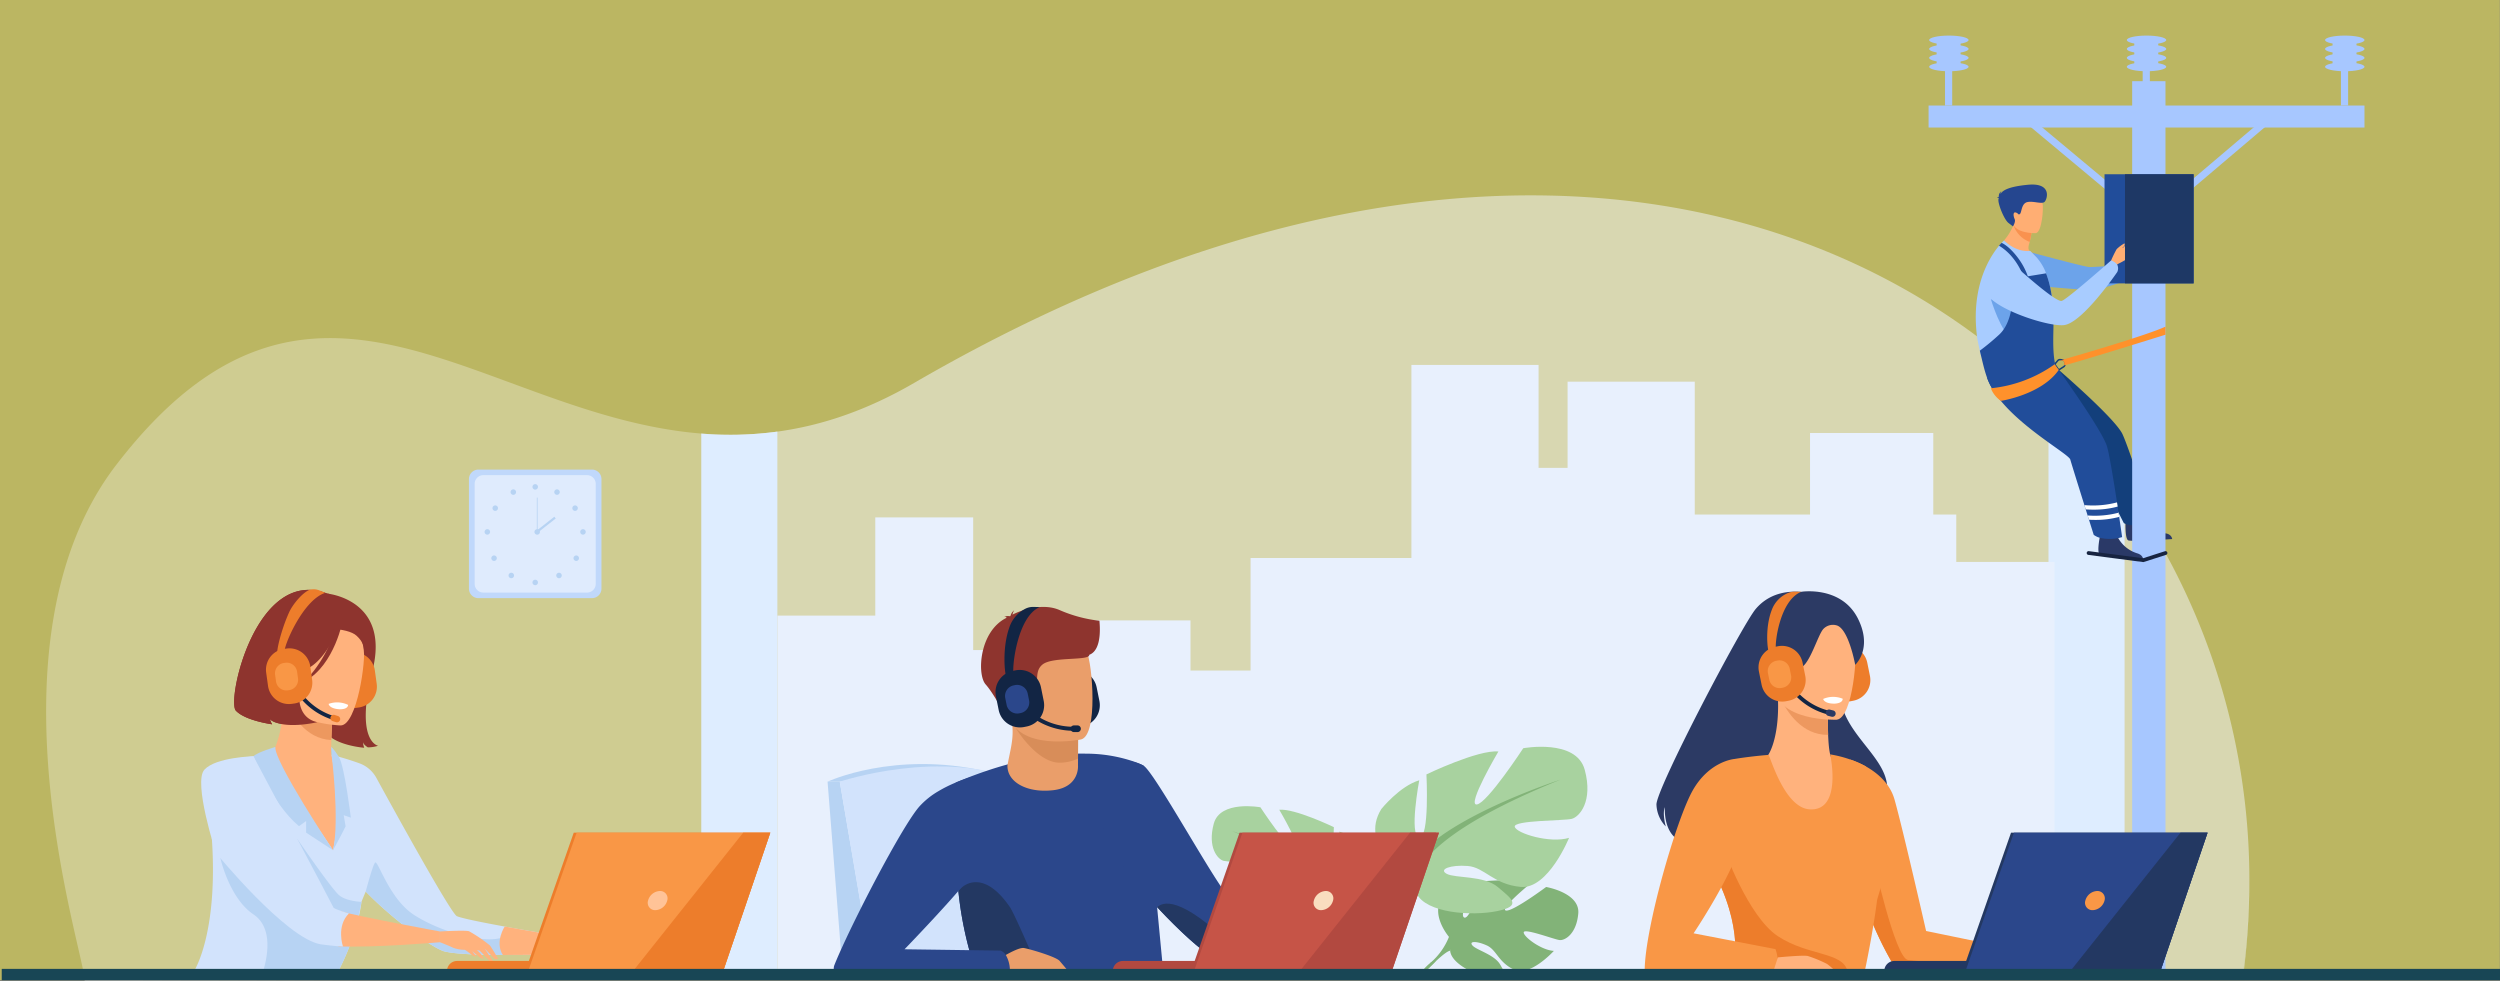 <svg xmlns="http://www.w3.org/2000/svg" xmlns:xlink="http://www.w3.org/1999/xlink" width="803.177" height="315.223" viewBox="0 0 803.177 315.223">
  <rect x="0" y="0" width="803.177" height="315.223" fill="#808080" stroke="none"/>
  <defs>
    <clipPath id="clip-path">
      <path id="Trazado_10995" data-name="Trazado 10995" d="M0,0H756.285V303.793H0Z" fill="none"/>
    </clipPath>
    <clipPath id="clip-path-2">
      <rect id="Rectángulo_4281" data-name="Rectángulo 4281" width="756.285" height="303.793" fill="rgba(255,255,255,0.3)"/>
    </clipPath>
    <clipPath id="clip-path-3">
      <rect id="Rectángulo_4278" data-name="Rectángulo 4278" width="485.058" height="31.029" fill="none"/>
    </clipPath>
  </defs>
  <g id="Grupo_13569" data-name="Grupo 13569" transform="translate(-338.647 -1788.037)">
    <rect id="Rectángulo_4244" data-name="Rectángulo 4244" width="803.116" height="314.887" transform="translate(338.647 1788.037)" fill="#f7ec45" opacity="0.5"/>
    <rect id="Rectángulo_4246" data-name="Rectángulo 4246" width="802.619" height="314.913" transform="translate(339.206 1788.037)" fill="none"/>
    <g id="Grupo_5560" data-name="Grupo 5560" transform="translate(342 1799.467)">
      <g id="Enmascarar_grupo_1" data-name="Enmascarar grupo 1" clip-path="url(#clip-path)">
        <g id="Grupo_5558" data-name="Grupo 5558" transform="translate(0 0)">
          <g id="Grupo_5557" data-name="Grupo 5557" clip-path="url(#clip-path-2)">
            <path id="Trazado_10853" data-name="Trazado 10853" d="M1442.392,458.587c-.281,2.184-23.069-.352-23.386,1.8l-142.185.493H959.1V287.134a112.669,112.669,0,0,0,12.221-.986c13.947-1.9,28.564-6.692,44.061-15.708,160.394-93.017,290.991-67.764,364.319,4.86a218.371,218.371,0,0,1,62.692,183.287" transform="translate(-724.929 -158.915)" fill="rgba(243,248,252,0.51)"/>
            <path id="Trazado_10854" data-name="Trazado 10854" d="M2706.209,505.565v155.78h-24.448V476.681a216.428,216.428,0,0,1,24.448,28.884" transform="translate(-2026.994 -360.297)" fill="#deedff"/>
            <path id="Trazado_10855" data-name="Trazado 10855" d="M2664.351,290.575c-.352-1.387-.552-1.52-.552-1.52s-13.8.771-15.1.787-19.013-4.77-19.013-4.77l-9.106,9.728s24.921,2.473,28.209,2.369c5.434-.172,15.54-4.581,15.54-4.581a3.969,3.969,0,0,0,.026-2.014" transform="translate(-1980.747 -215.47)" fill="#6ca3ea"/>
            <path id="Trazado_10856" data-name="Trazado 10856" d="M2783.092,633.47s-.252,5.572.867,6.053,14.109-.419,14.109-.419-.091-1.626-2.348-1.864a10.612,10.612,0,0,1-7.092-4.26c-2.382-3.5-5.536.489-5.536.489" transform="translate(-2103.565 -477.349)" fill="#2a3967"/>
            <path id="Trazado_10857" data-name="Trazado 10857" d="M2629.528,439.925s18.155,15.628,20.491,20.671,9.545,27.773,9.545,27.773a14.081,14.081,0,0,1-6.041,1.421,6.073,6.073,0,0,1-3.083-.638s-10.514-20.623-11.433-22.612-24.293-9.742-30.714-21.492Z" transform="translate(-1971.463 -332.515)" fill="#133f7b"/>
            <rect id="Rectángulo_4268" data-name="Rectángulo 4268" width="10.702" height="287.2" transform="translate(681.652 14.656)" fill="#a7c7ff"/>
            <rect id="Rectángulo_4269" data-name="Rectángulo 4269" width="140.042" height="7.06" transform="translate(616.243 22.473)" fill="#a7c7ff"/>
            <rect id="Rectángulo_4270" data-name="Rectángulo 4270" width="2.309" height="15.634" transform="translate(621.523 6.839)" fill="#a7c7ff"/>
            <path id="Trazado_10858" data-name="Trazado 10858" d="M2524.757,36.643c0-.791,2.833-1.433,6.328-1.433s6.328.641,6.328,1.433-2.833,1.433-6.328,1.433-6.328-.641-6.328-1.433" transform="translate(-1908.323 -26.614)" fill="#a7c7ff"/>
            <path id="Trazado_10859" data-name="Trazado 10859" d="M2524.757,24.907c0-.791,2.833-1.433,6.328-1.433s6.328.641,6.328,1.433-2.833,1.433-6.328,1.433-6.328-.642-6.328-1.433" transform="translate(-1908.323 -17.743)" fill="#a7c7ff"/>
            <path id="Trazado_10860" data-name="Trazado 10860" d="M2524.757,13.17c0-.791,2.833-1.433,6.328-1.433s6.328.642,6.328,1.433-2.833,1.433-6.328,1.433-6.328-.641-6.328-1.433" transform="translate(-1908.323 -8.872)" fill="#a7c7ff"/>
            <path id="Trazado_10861" data-name="Trazado 10861" d="M2524.757,1.434c0-.791,2.833-1.433,6.328-1.433s6.328.641,6.328,1.433-2.833,1.433-6.328,1.433-6.328-.641-6.328-1.433" transform="translate(-1908.323 -0.001)" fill="#a7c7ff"/>
            <rect id="Rectángulo_4271" data-name="Rectángulo 4271" width="7.678" height="9.75" transform="translate(618.839 0.787)" fill="#a7c7ff"/>
            <rect id="Rectángulo_4272" data-name="Rectángulo 4272" width="2.309" height="15.634" transform="translate(685.026 6.839)" fill="#a7c7ff"/>
            <path id="Trazado_10862" data-name="Trazado 10862" d="M2784.846,36.643c0-.791,2.833-1.433,6.328-1.433s6.328.641,6.328,1.433-2.834,1.433-6.328,1.433-6.328-.641-6.328-1.433" transform="translate(-2104.909 -26.614)" fill="#a7c7ff"/>
            <path id="Trazado_10863" data-name="Trazado 10863" d="M2784.846,24.907c0-.791,2.833-1.433,6.328-1.433s6.328.641,6.328,1.433-2.834,1.433-6.328,1.433-6.328-.642-6.328-1.433" transform="translate(-2104.909 -17.743)" fill="#a7c7ff"/>
            <path id="Trazado_10864" data-name="Trazado 10864" d="M2784.846,13.17c0-.791,2.833-1.433,6.328-1.433s6.328.642,6.328,1.433-2.834,1.433-6.328,1.433-6.328-.641-6.328-1.433" transform="translate(-2104.909 -8.872)" fill="#a7c7ff"/>
            <path id="Trazado_10865" data-name="Trazado 10865" d="M2784.846,1.434c0-.791,2.833-1.433,6.328-1.433s6.328.641,6.328,1.433-2.834,1.433-6.328,1.433-6.328-.641-6.328-1.433" transform="translate(-2104.909 -0.001)" fill="#a7c7ff"/>
            <rect id="Rectángulo_4273" data-name="Rectángulo 4273" width="7.678" height="9.75" transform="translate(682.341 0.787)" fill="#a7c7ff"/>
            <rect id="Rectángulo_4274" data-name="Rectángulo 4274" width="2.308" height="15.634" transform="translate(748.719 6.839)" fill="#a7c7ff"/>
            <path id="Trazado_10866" data-name="Trazado 10866" d="M3045.716,36.643c0-.791,2.833-1.433,6.328-1.433s6.328.641,6.328,1.433-2.834,1.433-6.328,1.433-6.328-.641-6.328-1.433" transform="translate(-2302.087 -26.614)" fill="#a7c7ff"/>
            <path id="Trazado_10867" data-name="Trazado 10867" d="M3045.716,24.907c0-.791,2.833-1.433,6.328-1.433s6.328.641,6.328,1.433-2.834,1.433-6.328,1.433-6.328-.642-6.328-1.433" transform="translate(-2302.087 -17.743)" fill="#a7c7ff"/>
            <path id="Trazado_10868" data-name="Trazado 10868" d="M3045.716,13.17c0-.791,2.833-1.433,6.328-1.433s6.328.642,6.328,1.433-2.834,1.433-6.328,1.433-6.328-.641-6.328-1.433" transform="translate(-2302.087 -8.872)" fill="#a7c7ff"/>
            <path id="Trazado_10869" data-name="Trazado 10869" d="M3045.716,1.434c0-.791,2.833-1.433,6.328-1.433s6.328.641,6.328,1.433-2.834,1.433-6.328,1.433-6.328-.641-6.328-1.433" transform="translate(-2302.087 -0.001)" fill="#a7c7ff"/>
            <rect id="Rectángulo_4275" data-name="Rectángulo 4275" width="7.678" height="9.75" transform="translate(746.034 0.787)" fill="#a7c7ff"/>
            <path id="Trazado_10870" data-name="Trazado 10870" d="M2690.99,138.88l-39.674-33.11,1.463-1.74,38.2,31.879,38.817-32.943,1.477,1.727Z" transform="translate(-2003.981 -77.827)" fill="#a7c7ff"/>
            <rect id="Rectángulo_4276" data-name="Rectángulo 4276" width="28.623" height="35.063" transform="translate(672.771 44.551)" fill="#214d9a"/>
            <path id="Trazado_10871" data-name="Trazado 10871" d="M2691.85,425.55a1.088,1.088,0,0,0-.32-.085l-.741-.08a1.157,1.157,0,0,0-1.01.4l-1.11,1.315,1.545,2.156,1.782-1.133a1.063,1.063,0,0,0,.489-.784.713.713,0,0,0,.01-.124v-.682a1.072,1.072,0,0,0-.646-.986m-.117,2.165-1.388.884-1.056-1.471.866-1.028a.671.671,0,0,1,.582-.231l.743.081a.59.59,0,0,1,.528.587v.682a.538.538,0,0,1-.054.241.558.558,0,0,1-.22.256" transform="translate(-2032.215 -321.519)" fill="#133f7b"/>
            <path id="Trazado_10872" data-name="Trazado 10872" d="M2730.963,382.959v2.6s-27.263,8.527-32.082,9.725c-.23.056-.408.1-.53.119l0,0a.54.54,0,0,0,.054-.241v-.682a.59.59,0,0,0-.528-.587l-.743-.08,1.115-.319c5.156-1.486,26.7-7.748,32.717-10.529" transform="translate(-2038.611 -289.458)" fill="#ff912b"/>
            <path id="Trazado_10873" data-name="Trazado 10873" d="M2747.977,653.1s-1.173,5.453-.15,6.113,13.985,1.911,13.985,1.911.181-1.619-2.006-2.225a10.6,10.6,0,0,1-6.287-5.37c-1.769-3.844-5.541-.429-5.541-.429" transform="translate(-2076.612 -492.582)" fill="#2a3967"/>
            <path id="Trazado_10874" data-name="Trazado 10874" d="M2623.3,245.524s6.168,6.935,10.814,6.061c0,0-1.27-1.48-2.686-2.8-.423-.4-.3-1.328-.143-1.886q.129-.47.234-.888a27.516,27.516,0,0,0,.593-2.87l-3.131-3.194-2.124-2.167a9.5,9.5,0,0,1-.547,2.842,17.868,17.868,0,0,1-3.011,4.907" transform="translate(-1982.808 -179.721)" fill="#ffae73"/>
            <path id="Trazado_10875" data-name="Trazado 10875" d="M2635.633,247.325a8.717,8.717,0,0,0,5.209,5.389,27.6,27.6,0,0,0,.593-2.87l-3.131-3.194a8.96,8.96,0,0,0-2.671.675" transform="translate(-1992.128 -186.429)" fill="#f9924f"/>
            <path id="Trazado_10876" data-name="Trazado 10876" d="M2640.644,220.914s-7.544.344-7.687-4.34-1.212-7.793,3.6-8.211,5.8,1.342,6.231,2.893-.184,9.448-2.142,9.658" transform="translate(-1989.955 -157.443)" fill="#ffae73"/>
            <path id="Trazado_10877" data-name="Trazado 10877" d="M2610.988,293.608q-.043-.7-.067-1.413a42.449,42.449,0,0,0-.853-7.159,32.467,32.467,0,0,0-1.411-4.942,15.706,15.706,0,0,0-3.064-5.125c-.01-.011-2.03-2.071-2.04-2.077-4.86.5-8.394-3.379-8.394-3.379s-11.617,10.035-8.587,31.624c0,0,.292,1.56.8,3.807.112.487.235,1.007.367,1.552.894,3.7,23.615-6.7,23.245-12.888" transform="translate(-1954.664 -203.71)" fill="#a8ccff"/>
            <path id="Trazado_10878" data-name="Trazado 10878" d="M2614.439,200.337c-.085-.069-.258-.106-.62-.062a1.461,1.461,0,0,1,.637-.31,1.851,1.851,0,0,1,.912-1.83,1.106,1.106,0,0,0-.382.879c.812-1.211,2.811-2.342,8.8-2.916,7.9-.757,6.231,4.741,5.33,5.521s-3.732-.419-5.583.064-1.719,3.292-2.289,3.781-.438-.221-1.37-.462-.757,1.218-.34,2.114-.547,2.344-.547,2.344l-1.43-1.092c-1.429-1.092-3.543-6.416-3.208-7.69.029-.112.058-.226.088-.341" transform="translate(-1975.64 -148.166)" fill="#25468f"/>
            <path id="Trazado_10879" data-name="Trazado 10879" d="M2605.867,346.643s3.26,10.967,6.954,12.745,3.479-7.613,3.479-7.613Z" transform="translate(-1969.629 -262.008)" fill="#6ca3ea"/>
            <path id="Trazado_10880" data-name="Trazado 10880" d="M2619.331,347.611c-5.857-2.6-3.921-15.062-4.291-21.249-.028-.464-.051-.934-.067-1.413a42.451,42.451,0,0,0-.853-7.159,32.525,32.525,0,0,0-1.411-4.942l-8.1,1.315a3.114,3.114,0,0,0-2.618,3.185c.147,4.027-.22,11.5-4.479,15.31a75.67,75.67,0,0,1-6.086,5.039c.112.487.234,1.007.367,1.552.894,3.7,1.89,8.4,4.015,11.094,1.639,2.076,24.145-2.455,23.521-2.732" transform="translate(-1958.716 -236.465)" fill="#214d9a"/>
            <path id="Trazado_10881" data-name="Trazado 10881" d="M2617.536,272.741s2.235.837,5.156,4.692a22.109,22.109,0,0,1,3.4,6.412l-1.343.3s-1.992-6.846-8.02-10.482c0,0,.016-.132.811-.92" transform="translate(-1977.836 -206.15)" fill="#214d9a"/>
            <path id="Trazado_10882" data-name="Trazado 10882" d="M2764.189,278.907a37.274,37.274,0,0,1,1.767-3.609,11.655,11.655,0,0,1,2.484-1.857c.146.075.2.651-.152.987-.25.237-.543.454-.39.478s.85-1.075,1.4-.714,1.852,1.968,1.017,3.229-4.021,2.6-4.191,2.793c-1.44,1.621-1.934-1.307-1.934-1.307" transform="translate(-2089.296 -206.677)" fill="#ffae73"/>
            <path id="Trazado_10883" data-name="Trazado 10883" d="M2638.956,295.836s-14.568,12.877-15.946,13.029c-2.2.243-14.481-10.93-14.481-10.93a4.112,4.112,0,0,0-5.229-1.42c-3.129,1.188-4.494,4.945-4.494,4.945s-1.059,3.7.779,5.916c4.074,4.9,19.63,9.835,24.269,9.244,5.983-.763,17.068-17.049,17.068-17.049a2.741,2.741,0,0,0-.032-2.428,4.6,4.6,0,0,0-1.934-1.307" transform="translate(-1964.063 -223.606)" fill="#a8ccff"/>
            <path id="Trazado_10884" data-name="Trazado 10884" d="M2644.382,488.028a14.093,14.093,0,0,1-6.193.407,6.069,6.069,0,0,1-2.934-1.138s-.628-2-1.523-4.847q-.205-.661-.433-1.376c-.2-.624-.4-1.277-.609-1.946q-.213-.68-.43-1.378c-1.958-6.252-4.21-13.471-4.528-14.635-.577-2.114-22.341-13.61-26.723-26.255l21.711-4.362s15.393,21.211,16.86,26.57c.782,2.859,2.1,10.919,3.154,17.809q.107.683.206,1.347c.1.675.2,1.332.3,1.965q.1.694.2,1.345c.562,3.79.944,6.5.944,6.5" transform="translate(-1965.958 -326.901)" fill="#214d9a"/>
            <path id="Trazado_10885" data-name="Trazado 10885" d="M2626.392,432.5a42.534,42.534,0,0,1-20.525,7.713,9,9,0,0,0,3.239,4.053s13.059-1.971,18.588-9.953Z" transform="translate(-1969.629 -326.903)" fill="#ff912b"/>
            <path id="Trazado_10886" data-name="Trazado 10886" d="M2750.235,681.905a.576.576,0,0,1-.08-.005l-17.532-2.294a.609.609,0,1,1,.16-1.207l17.4,2.276,7.023-2.253a.609.609,0,1,1,.375,1.159l-7.154,2.295a.609.609,0,0,1-.187.029" transform="translate(-2065.035 -512.759)" fill="#172441"/>
            <path id="Trazado_10887" data-name="Trazado 10887" d="M2739.683,615.606a28.9,28.9,0,0,1-7.782.986c-1.027,0-1.88-.044-2.467-.08q-.213-.68-.43-1.379c.052,0,.11.007.179.012a30.48,30.48,0,0,0,10.3-.887c.071.456.139.9.206,1.347" transform="translate(-2062.702 -464.284)" fill="#fff"/>
            <path id="Trazado_10888" data-name="Trazado 10888" d="M2743.4,629.171a28.915,28.915,0,0,1-7.713.969c-.777,0-1.452-.024-1.993-.051q-.205-.661-.433-1.376a30.167,30.167,0,0,0,9.938-.887c.069.463.135.911.2,1.345" transform="translate(-2065.919 -474.539)" fill="#fff"/>
            <rect id="Rectángulo_4277" data-name="Rectángulo 4277" width="22.049" height="35.063" transform="translate(679.344 44.551)" fill="#1e3865"/>
            <path id="Trazado_10889" data-name="Trazado 10889" d="M269.681,429.112V603.946l-210.336.739c.528-7.643-34.094-108.443,10.284-166.029,62.974-81.746,116.791-15.638,187.831-9.9a116.841,116.841,0,0,0,12.221.353" transform="translate(-35.512 -300.893)" fill="rgba(255,255,255,0.3)"/>
            <g id="Grupo_5556" data-name="Grupo 5556" transform="translate(234.169 272.165)" opacity="0.6">
              <g id="Grupo_5555" data-name="Grupo 5555">
                <g id="Grupo_5554" data-name="Grupo 5554" clip-path="url(#clip-path-3)">
                  <path id="Trazado_10890" data-name="Trazado 10890" d="M1444.153,1114.72a219.286,219.286,0,0,1-1.761,28.74c-.281,2.183-23.069-.352-23.386,1.8l-142.185.493H959.1v-.141l317.723-1.092,142.185-.493c.317-2.148,23.1.388,23.386-1.8a219.288,219.288,0,0,0,1.761-27.507" transform="translate(-959.098 -1114.72)" fill="#ebf3fa"/>
                </g>
              </g>
            </g>
            <path id="Trazado_10891" data-name="Trazado 10891" d="M1419.46,496.669V629.538h-410.3V513.917h31.452V482.362h31.452v42.631h25.462v-9.526h44.355v16.1h19.3V495.405h51.672v-62.02h40.858v33.078h9.318V438.754h40.858v42.682h37.031V455.244h39.6v26.193h7.385v15.233Z" transform="translate(-762.764 -327.572)" fill="#e8f0fd"/>
            <path id="Trazado_10892" data-name="Trazado 10892" d="M642.847,612.388H606.361a3.055,3.055,0,0,1-3.046-3.045V574.127a3.055,3.055,0,0,1,3.046-3.045h36.486a3.054,3.054,0,0,1,3.045,3.045v35.215a3.054,3.054,0,0,1-3.045,3.045" transform="translate(-456.012 -431.649)" fill="#c0d8fb"/>
            <path id="Trazado_10893" data-name="Trazado 10893" d="M646.976,616.138H613.652a2.79,2.79,0,0,1-2.782-2.781V581.193a2.79,2.79,0,0,1,2.782-2.782h33.325a2.79,2.79,0,0,1,2.781,2.782v32.164a2.789,2.789,0,0,1-2.781,2.781" transform="translate(-461.723 -437.189)" fill="#dfebfd"/>
            <path id="Trazado_10894" data-name="Trazado 10894" d="M686.9,591.122a.882.882,0,1,1,.882.882.882.882,0,0,1-.882-.882" transform="translate(-519.186 -446.13)" fill="#b7d3f3"/>
            <path id="Trazado_10895" data-name="Trazado 10895" d="M715.7,597.552a.882.882,0,1,1,.342,1.2.882.882,0,0,1-.342-1.2" transform="translate(-540.873 -451.314)" fill="#b7d3f3"/>
            <path id="Trazado_10896" data-name="Trazado 10896" d="M739.764,618.361a.882.882,0,1,1-.263,1.219.882.882,0,0,1,.263-1.219" transform="translate(-558.841 -467.278)" fill="#b7d3f3"/>
            <path id="Trazado_10897" data-name="Trazado 10897" d="M750.653,649.5a.882.882,0,1,1-.882.882.882.882,0,0,1,.882-.882" transform="translate(-566.71 -490.923)" fill="#b7d3f3"/>
            <path id="Trazado_10898" data-name="Trazado 10898" d="M742.407,684.339a.882.882,0,1,1-1.247,0,.882.882,0,0,1,1.247,0" transform="translate(-560.006 -517.059)" fill="#b7d3f3"/>
            <path id="Trazado_10899" data-name="Trazado 10899" d="M719.724,707.082a.882.882,0,1,1-1.247,0,.882.882,0,0,1,1.247,0" transform="translate(-542.861 -534.249)" fill="#b7d3f3"/>
            <path id="Trazado_10900" data-name="Trazado 10900" d="M686.9,716.874a.882.882,0,1,1,.882.882.882.882,0,0,1-.882-.882" transform="translate(-519.186 -541.179)" fill="#b7d3f3"/>
            <path id="Trazado_10901" data-name="Trazado 10901" d="M659.739,597.552a.882.882,0,1,0-.342,1.2.882.882,0,0,0,.342-1.2" transform="translate(-497.41 -451.314)" fill="#b7d3f3"/>
            <path id="Trazado_10902" data-name="Trazado 10902" d="M635.674,618.361a.882.882,0,1,0,.263,1.219.882.882,0,0,0-.263-1.219" transform="translate(-479.443 -467.278)" fill="#b7d3f3"/>
            <path id="Trazado_10903" data-name="Trazado 10903" d="M624.786,649.5a.882.882,0,1,0,.882.882.882.882,0,0,0-.882-.882" transform="translate(-471.574 -490.923)" fill="#b7d3f3"/>
            <path id="Trazado_10904" data-name="Trazado 10904" d="M633.031,684.339a.882.882,0,1,0,1.247,0,.882.882,0,0,0-1.247,0" transform="translate(-478.278 -517.059)" fill="#b7d3f3"/>
            <path id="Trazado_10905" data-name="Trazado 10905" d="M655.716,707.082a.882.882,0,1,0,1.247,0,.882.882,0,0,0-1.247,0" transform="translate(-495.424 -534.249)" fill="#b7d3f3"/>
            <path id="Trazado_10906" data-name="Trazado 10906" d="M689.533,650.386a.882.882,0,1,1,.882.882.882.882,0,0,1-.882-.882" transform="translate(-521.18 -490.924)" fill="#b7d3f3"/>
            <rect id="Rectángulo_4279" data-name="Rectángulo 4279" width="0.241" height="11.018" transform="translate(169.115 148.444)" fill="#b7d3f3"/>
            <rect id="Rectángulo_4280" data-name="Rectángulo 4280" width="7.426" height="0.722" transform="translate(168.902 159.162) rotate(-38.137)" fill="#b7d3f3"/>
            <path id="Trazado_10907" data-name="Trazado 10907" d="M933.469,521.115V694.931H909.021V521.74a111.775,111.775,0,0,0,24.448-.625" transform="translate(-687.078 -393.882)" fill="#deedff"/>
            <path id="Trazado_10909" data-name="Trazado 10909" d="M1079.117,981.738H1075.2l4.8,60.773h9.537Z" transform="translate(-812.68 -742.041)" fill="#b7d3f3"/>
            <path id="Trazado_10910" data-name="Trazado 10910" d="M1379.494,852.866l-.841.17a6.973,6.973,0,0,1-8.192-5.438l-.889-4.4a6.973,6.973,0,0,1,5.438-8.192l.842-.17a6.973,6.973,0,0,1,8.192,5.438l.889,4.4a6.973,6.973,0,0,1-5.438,8.192" transform="translate(-1035.079 -630.903)" fill="#122544"/>
            <path id="Trazado_10911" data-name="Trazado 10911" d="M1075.2,964.216s21.414-10.052,50.753-3.364l-46.832,3.364Z" transform="translate(-812.681 -724.52)" fill="#b7d3f3"/>
            <path id="Trazado_10912" data-name="Trazado 10912" d="M1101.674,1027.93l-10.418-61.352s32.81-11.018,58.265,0l15.141,60.965Z" transform="translate(-824.82 -726.881)" fill="#d2e3fc"/>
            <path id="Trazado_10913" data-name="Trazado 10913" d="M1923.634,1122.182c-.582,6.657-4.341,8.712-5.994,8.535s-11.32-3.867-11.529-2.513,5.608,5.779,9.682,5.986c0,0-7.693,8.485-12.806,6.035s-5.549-6.33-8.736-7.785-5.907-1.452-4.592.033,7.084,2.927,8.906,6.152c.43.76.851,1.463,1.172,2.082l-10.765-.022c-3.413-1.7-6.289-4.036-6.5-6.557-.017-.193-.032-.377-.046-.553l-.331-3.88s-5.528-6.448-2.654-11.8a8.179,8.179,0,0,1,2.19-2.541s5.152-3.119,9.353-2.865c0,0-3.255,5.459-4.172,8.7-.324,1.144-.356,2.012.145,2.271.549.284,1.259-.54,1.994-1.861a67.717,67.717,0,0,0,3.836-9.74s3.1-.3,6.623-.346c1.582-.021,3.249.01,4.761.142a12.816,12.816,0,0,1,4.111.88s-.21.172-.564.468c-.526.44-1.369,1.155-2.305,1.984-2.78,2.459-6.393,5.927-5.042,6.239,1.093.253,4.525-1.786,7.579-3.809,2.843-1.882,5.358-3.753,5.358-3.753s10.912,1.856,10.33,8.513" transform="translate(-1419.935 -840.13)" fill="#82b378"/>
            <path id="Trazado_10914" data-name="Trazado 10914" d="M1908.634,1155.79s-29.637-1.142-36.182,7.334a21.435,21.435,0,0,1-5.9,8.283l-.694,1.892s5.136-5.415,6.973-5.743c0,0-2.874-10.5,35.8-11.766" transform="translate(-1410.296 -873.558)" fill="#82b378"/>
            <path id="Trazado_10915" data-name="Trazado 10915" d="M1861.676,1217.552c-.254.279-.634.658-1.179,1.16l-.011.012c-.189.175-.373.364-.551.564a10.839,10.839,0,0,0-.79.992l-1.385,0a16.645,16.645,0,0,1,2.671-2.676l0,0c.108-.065,2.661-1.608,1.242-.046" transform="translate(-1404.176 -919.753)" fill="#82b378"/>
            <path id="Trazado_10916" data-name="Trazado 10916" d="M1624.584,1044.96s11.957-6.7,6.377-15.783c0,0-4.464-5.58-9.247-7.015,0,0,2.551,13.551,0,13.87s-1.754-15.305-1.754-15.305-12.595-6.058-17.537-5.58c0,0,7.812,13.232,5.261,12.914s-11.319-13.711-11.319-13.711-12.914-2.392-14.987,5.261,1.276,11.478,3.189,11.957,14.189.319,13.87,1.913-8.609,4.145-13.233,2.71c0,0,5.1,12.595,11.8,11.957s8.769-4.783,12.914-5.1,7.174.8,5.1,1.913-9.087.366-12.435,3.212-6.058,4.6.16,5.875,17.377.478,19.609-4.3Z" transform="translate(-1194.782 -766.423)" fill="#a8d29f"/>
            <path id="Trazado_10917" data-name="Trazado 10917" d="M1607.563,1046.787s33.48,10.841,37.306,22.958a25.439,25.439,0,0,0,3.189,11.638v2.391s-3.508-8.131-5.421-9.247c0,0,7.493-10.522-35.074-27.74" transform="translate(-1215.067 -791.208)" fill="#82b378"/>
            <path id="Trazado_10918" data-name="Trazado 10918" d="M1771.569,1194.2l-1.913,0a24.96,24.96,0,0,0-1.325-8.241h0c-.118-.3-.245-.581-.384-.852l0-.009c-.4-.777-.665-1.35-.835-1.765h0c-.979-2.4,1.361.547,1.361.547a22.441,22.441,0,0,1,3.1,10.326" transform="translate(-1335.476 -893.702)" fill="#82b378"/>
            <path id="Trazado_10919" data-name="Trazado 10919" d="M1806.195,976.636s-15.762-8.826-8.406-20.805c0,0,5.884-7.355,12.189-9.247,0,0-3.362,17.863,0,18.284s2.312-20.175,2.312-20.175,16.6-7.986,23.117-7.355c0,0-10.3,17.443-6.935,17.023s14.921-18.074,14.921-18.074,17.022-3.152,19.754,6.935-1.681,15.131-4.2,15.761-18.7.42-18.284,2.522,11.348,5.464,17.443,3.573c0,0-6.725,16.6-15.552,15.762s-11.558-6.3-17.023-6.725-9.457,1.051-6.725,2.522,11.979.482,16.392,4.234,7.986,6.064-.21,7.745-22.907.63-25.849-5.674Z" transform="translate(-1357.37 -707.334)" fill="#a8d29f"/>
            <path id="Trazado_10920" data-name="Trazado 10920" d="M1874.438,979.046s-44.133,14.291-49.177,30.262a33.53,33.53,0,0,1-4.2,15.341v3.152s4.624-10.718,7.146-12.189c0,0-9.878-13.87,46.234-36.567" transform="translate(-1376.436 -740.006)" fill="#82b378"/>
            <path id="Trazado_10921" data-name="Trazado 10921" d="M1810.1,1159.029s0,0,0,.005c-.223.549-.578,1.307-1.1,2.333l0,.006c-.182.356-.349.731-.5,1.12,0,0,0,0,0,0-1.511,3.786-1.81,9.011-1.754,13.129l-2.532-.005a29.629,29.629,0,0,1,4.106-15.867h0c.067-.083,3.067-3.845,1.794-.723" transform="translate(-1363.678 -875.11)" fill="#82b378"/>
            <path id="Trazado_10922" data-name="Trazado 10922" d="M1309.55,1014.783H1249.6a63.791,63.791,0,0,1-2.344-6.833,116.314,116.314,0,0,1-3.521-19.018c-.009-.082-.018-.166-.027-.248a221.922,221.922,0,0,1-1.053-28.426c.094-3.742.242-6.047.251-6.159v0c.127-.055.257-.106.384-.158,3.179-1.334,6.229-2.484,9.151-3.479l.024-.006q3.685-1.257,7.1-2.184a103.633,103.633,0,0,1,11.162-2.435,81.668,81.668,0,0,1,11.02-1.017c.149-.006.293-.006.442-.009q1.3-.022,2.523.006a47.91,47.91,0,0,1,16.429,2.9c.384.151.714.293.989.421l.109.045c.311.139.553.257.723.342a.362.362,0,0,1,.066.036c.082.042.161.088.236.133l4.323,45.433Z" transform="translate(-939.197 -714.121)" fill="#2b478b"/>
            <path id="Trazado_10923" data-name="Trazado 10923" d="M1512.2,1010.181c-6.007,2.789-41.733,5.129-45.164,4.141-1.76-.508-9.125-7-16.536-14.977l-.007,0c-7.012-7.549-14.082-16.435-16.467-22.829a39.126,39.126,0,0,1-.688-24.807s9.116-.038,12.832,2.205,24.964,41.381,27.8,42.413,36.5,2.962,40.352,4.791c0,0,3.874,6.279-2.127,9.067" transform="translate(-1082.106 -719.34)" fill="#2b478b"/>
            <path id="Trazado_10924" data-name="Trazado 10924" d="M1334.575,911.865l-.009,2.212s.613,6.918-7.9,7.941-14.978-2.675-14.755-8.014c.761-4.135,1.6-6.975,1.651-10.4a24.118,24.118,0,0,0-.309-4.143l16.508-.355,4.864.787Z" transform="translate(-991.592 -679.588)" fill="#ea9e6a"/>
            <path id="Trazado_10925" data-name="Trazado 10925" d="M1338.79,901l-.045,11.967a13.962,13.962,0,0,1-5.948,1.322c-7.587.012-15.139-12.2-15.379-13.721Z" transform="translate(-995.763 -680.686)" fill="#d88d59"/>
            <path id="Trazado_10926" data-name="Trazado 10926" d="M1327.412,818.15s-21.137,4.3-23.614-8.9-6.874-21.541,6.516-24.848,16.965,1.239,18.865,5.445,3.668,26.843-1.766,28.3" transform="translate(-983.412 -592.027)" fill="#ea9e6a"/>
            <path id="Trazado_10927" data-name="Trazado 10927" d="M1315.211,756.245a44.325,44.325,0,0,1-12.856-3.458c-5.648-2.445-12.765.268-15.075,1.49a3.438,3.438,0,0,1,.561-1.392,3.1,3.1,0,0,0-1.188,1.767c-.106.079-.154.133-.127.151a3.975,3.975,0,0,0-1.932.128s.529-.076.719.263a.312.312,0,0,0,.085.093c-8.8,4.268-9.59,18.184-6.752,21.4,3.415,3.868,7.516,12.586,7.516,12.586a7.478,7.478,0,0,0,.863-5.471c-.625-3.408,2.319-3.412,6.035-4.968s.611-5.889,3.861-8.528,15.183-1.108,15.025-3.122c4.426-1.62,3.265-10.486,3.265-10.94" transform="translate(-965.349 -568.244)" fill="#8e342e"/>
            <path id="Trazado_10928" data-name="Trazado 10928" d="M1253.091,1142.682a63.745,63.745,0,0,1-2.344-6.833,116.285,116.285,0,0,1-3.521-19.019c-.009-.082-.018-.166-.027-.248.046.021.12.144.17.084,2.334-2.835,8.706-5.937,16.423,5.358,1.54,2.25,8.292,18.022,9.368,20.657Z" transform="translate(-942.687 -842.02)" fill="#233862"/>
            <path id="Trazado_10929" data-name="Trazado 10929" d="M1296.812,1208.094a6.414,6.414,0,0,1,.814-3.9s.989-.641,2.3-1.389c1.958-1.1,4.635-2.441,5.847-2.227.218.04.511.1.859.188,2.877.69,9.583,2.756,10.6,3.966.835,1,1.972,2.263,2.756,3.364Z" transform="translate(-980.143 -907.432)" fill="#ea9e6a"/>
            <path id="Trazado_10930" data-name="Trazado 10930" d="M1139.946,1035.977h-56.486a3.427,3.427,0,0,1,.042-1.9c1.685-4.256,4.973-11.262,8.761-18.779,2.786-5.53,5.838-11.338,8.721-16.532,4-7.212,7.668-13.244,9.822-15.718a25.508,25.508,0,0,1,6.077-4.925,42.785,42.785,0,0,1,5.669-2.831v0c.127-.055.257-.106.384-.158a49.987,49.987,0,0,1,7.051-2.293s.042,1.785.045,4.528c.012,7.962-.293,24.007-2.834,27.921a52.471,52.471,0,0,1-3.676,4.673c-.048.055-.094.109-.142.163-.892,1.047-1.882,2.172-2.919,3.331-5.9,6.6-13.361,14.359-14.272,15.3-.064.063-.094.1-.094.1h.109l15.839.221,4.858.067,10.073.139a3.812,3.812,0,0,1,1.651,1.4,10.2,10.2,0,0,1,1.319,5.291" transform="translate(-818.843 -735.315)" fill="#2b478b"/>
            <path id="Trazado_10931" data-name="Trazado 10931" d="M1570.547,1154.167c-6.007,2.789-41.733,5.129-45.164,4.141-1.76-.508-9.125-7-16.536-14.977.366.048,3.754-5.6,19.206,7.917,0,0,4.046,1.8,15.059.793s25.155-1.379,27.435,2.126" transform="translate(-1140.453 -863.326)" fill="#233862"/>
            <path id="Trazado_10932" data-name="Trazado 10932" d="M1491.371,1220.915h-40.842a3.256,3.256,0,0,1,3.256-3.256h37.586Z" transform="translate(-1096.374 -920.361)" fill="#b24940"/>
            <path id="Trazado_10933" data-name="Trazado 10933" d="M1569.17,1048.814h63.144l-15.146,44.481h-63.554Z" transform="translate(-1174.29 -792.74)" fill="#b24940"/>
            <path id="Trazado_10934" data-name="Trazado 10934" d="M1636.121,1048.81l-15.146,44.481h-63.554l15.556-44.481Z" transform="translate(-1177.168 -792.737)" fill="#c65447"/>
            <path id="Trazado_10935" data-name="Trazado 10935" d="M1721.017,1128.692a4.105,4.105,0,0,1-3.788,3.077,2.37,2.37,0,0,1-2.367-3.077,4.106,4.106,0,0,1,3.788-3.077,2.369,2.369,0,0,1,2.367,3.077" transform="translate(-1296.107 -850.79)" fill="#f9ddbf"/>
            <path id="Trazado_10936" data-name="Trazado 10936" d="M1741.343,1048.81l-15.146,44.481h-29.565l35.412-44.481Z" transform="translate(-1282.39 -792.737)" fill="#b24940"/>
            <path id="Trazado_10937" data-name="Trazado 10937" d="M1306.234,852.866l-.841.17a6.973,6.973,0,0,1-8.192-5.438l-.889-4.4a6.973,6.973,0,0,1,5.438-8.192l.842-.17a6.973,6.973,0,0,1,8.192,5.438l.889,4.4a6.973,6.973,0,0,1-5.438,8.192" transform="translate(-979.705 -630.903)" fill="#122544"/>
            <path id="Trazado_10938" data-name="Trazado 10938" d="M1308.612,774.361c-.563-1.018-1.39-9.207.861-15.727a10.449,10.449,0,0,1,5.054-6.161,5.409,5.409,0,0,1,2.6-.673l2.218.037c-7.3,3.092-9,19.637-8.429,21.4a.664.664,0,0,0-.057-.123Z" transform="translate(-988.634 -568.244)" fill="#122544"/>
            <path id="Trazado_10939" data-name="Trazado 10939" d="M1340.859,882.333a22.633,22.633,0,0,1-18.412-9.8l1.1-.671-.549.335.548-.336a21.314,21.314,0,0,0,17.316,9.185h.232l.013,1.286h-.246" transform="translate(-999.563 -658.992)" fill="#122544"/>
            <path id="Trazado_10940" data-name="Trazado 10940" d="M1313.753,863.44l-.419.085a3.475,3.475,0,0,1-4.082-2.709l-.443-2.192a3.474,3.474,0,0,1,2.709-4.081l.419-.085a3.474,3.474,0,0,1,4.082,2.709l.443,2.192a3.474,3.474,0,0,1-2.709,4.081" transform="translate(-989.204 -645.785)" fill="#2b478b"/>
            <path id="Trazado_10941" data-name="Trazado 10941" d="M1397.206,909.864h-1.158a1.072,1.072,0,0,1,0-2.144h1.158a1.072,1.072,0,1,1,0,2.144" transform="translate(-1054.385 -686.095)" fill="#122544"/>
            <path id="Trazado_10942" data-name="Trazado 10942" d="M319.726,755.852s-10.3,5.266-2.795,16.579c0,0-8.849,1.023-11.075-1.521a7.214,7.214,0,0,0,.727,1.656s-8.573-1.124-11.645-4.373,6.507-46.47,29.341-37.626c0,0,20.3,1.852,14.541,24.735s1.807,24.155,1.807,24.155a10.922,10.922,0,0,1-3.3.513s-1.39-.816-1.546-1.686a5.358,5.358,0,0,0,.389,1.814s-8.3-.6-11.862-4.366-6.555-15.289-4.587-19.879" transform="translate(-222.505 -551.295)" fill="#8e342e"/>
            <path id="Trazado_10943" data-name="Trazado 10943" d="M430.27,829.242l-.824.114a6.761,6.761,0,0,1-7.6-5.75l-.6-4.31a6.761,6.761,0,0,1,5.75-7.6l.824-.114a6.76,6.76,0,0,1,7.6,5.75l.6,4.31a6.761,6.761,0,0,1-5.75,7.6" transform="translate(-318.347 -613.379)" fill="#ed7d2b"/>
            <path id="Trazado_10944" data-name="Trazado 10944" d="M338.7,911.747c-3.073,2.373-5.018,10.938-9.974,12.351-18.576,5.3-28.547-16.756-31.809-27.524a16.178,16.178,0,0,1,6.269-2.281c1.35-.23,2.774-.409,3.954-.528,2.028-1.724,4.836-8.5,5.007-18.811l.9.192,15.021,3.3s-.438,4.744-.544,9.212c-.08,3.5-.192,4.332.077,4.748,1.169.192,2.545,3.18,2.545,3.18a.036.036,0,0,0,.008.013,95.478,95.478,0,0,1,8.548,16.149" transform="translate(-224.42 -661.329)" fill="#ffb27d"/>
            <path id="Trazado_10945" data-name="Trazado 10945" d="M377.985,879.051s-.441,4.74-.544,9.212c-8.436-.412-12.739-8.2-14.479-12.51Z" transform="translate(-274.343 -661.933)" fill="#ed985f"/>
            <path id="Trazado_10946" data-name="Trazado 10946" d="M362.79,1009.934s-8.833.324-18.426.357c-1.134.006-2.283.006-3.427,0-7.812-.033-15.49-.307-18.756-1.149-3.192-.822-15.469-9.143-25.294-19.224a.009.009,0,0,1,0-.006c-.762,1.816-1.337,3.2-1.352,3.313a50.983,50.983,0,0,1-1.355,6.708,81.436,81.436,0,0,1-6.067,15.52l-5.261-.009-41.073-.06s7.759-11.95,5.675-42.564c-.054-.774,7.151-25.476,7.151-25.476s5.6-.979,12.066-1.5c.61.557,1.867,16.806,9.959,17.747,1.316.152,9.759,13.049,9.759,13.049l2.557-13.174-3.025-17.479a92.072,92.072,0,0,1,9.238,2.834,10.2,10.2,0,0,1,5.15,4.576c5.654,10.331,24,43.654,25.874,44.431,1.754.726,8.363,2.048,15.356,3.325h.006c9.357,1.709,19.4,3.332,19.4,3.332Z" transform="translate(-182.746 -714.912)" fill="#d2e3fc"/>
            <path id="Trazado_10947" data-name="Trazado 10947" d="M434.453,1230.948l-2.941.009.009-.012Z" transform="translate(-326.156 -930.403)" fill="#d2e3fc"/>
            <path id="Trazado_10948" data-name="Trazado 10948" d="M374.236,802.58s-19.974-.392-19.539-12.827-1.849-20.861,10.922-21.136,15.082,4.556,15.946,8.742-2.122,25-7.329,25.221" transform="translate(-268.091 -580.946)" fill="#ffb27d"/>
            <path id="Trazado_10949" data-name="Trazado 10949" d="M514.962,1117.746c-1.134.006-2.284.006-3.427,0-7.812-.033-15.49-.307-18.756-1.149-3.192-.822-15.469-9.143-25.294-19.223a.01.01,0,0,1,0-.006s2.072-7.934,2.965-9.262,4.418,11.578,12.653,16.83,21.123,8.932,27.381,7.443c4.216-1,4.648,2.786,4.481,5.368" transform="translate(-353.344 -822.366)" fill="#b7d3f3"/>
            <path id="Trazado_10950" data-name="Trazado 10950" d="M418.677,878s.127,1.489,3.4,1.724c0,0,2.75.2,2.864-1.4a8.07,8.07,0,0,0-6.267-.321" transform="translate(-316.455 -663.292)" fill="#fff"/>
            <path id="Trazado_10951" data-name="Trazado 10951" d="M379.27,854.384a21.945,21.945,0,0,1-14.16-14.437l1.211-.3-.605.15.6-.15a20.664,20.664,0,0,0,13.326,13.548l.215.066-.363,1.193-.228-.07" transform="translate(-275.966 -634.642)" fill="#122544"/>
            <path id="Trazado_10952" data-name="Trazado 10952" d="M422.81,896.119l-1.07-.338a1.039,1.039,0,1,1,.626-1.982l1.07.338a1.039,1.039,0,1,1-.626,1.982" transform="translate(-318.221 -675.537)" fill="#ed7d2b"/>
            <path id="Trazado_10953" data-name="Trazado 10953" d="M368.19,755.563s-5.114,15.148-12.785,17.717-10.215-.472-10.215-.472a22.188,22.188,0,0,0,6.3-13.593s12.394-9.846,16.7-3.652" transform="translate(-260.91 -569.542)" fill="#8e342e"/>
            <path id="Trazado_10954" data-name="Trazado 10954" d="M400.276,764.294s10.414-.584,13.526,2.381c2.245,2.139,2.192,3.255,2.366,6.106,0,0,4.554-7.025-.132-11.942-4.969-5.214-15.761,3.456-15.761,3.456" transform="translate(-302.546 -573.814)" fill="#8e342e"/>
            <path id="Trazado_10955" data-name="Trazado 10955" d="M399.987,757.364s-2.608,14.493-12.142,19.758c0,0,9.234-9.451,9.4-18.907s2.744-.851,2.744-.851" transform="translate(-293.15 -569.74)" fill="#8e342e"/>
            <path id="Trazado_10956" data-name="Trazado 10956" d="M294.937,768.188c3.071,3.25,11.644,4.376,11.644,4.376a7.126,7.126,0,0,1-.724-1.658c4.406,3.572,15.227.978,15.227.978-8.632-1.907-5.836-14.363-2.9-14.894a269.854,269.854,0,0,1,6.693-26.344c-.382-.062-.6-.083-.6-.083-22.832-8.845-32.411,34.379-29.34,37.625" transform="translate(-222.505 -551.293)" fill="#8e342e"/>
            <path id="Trazado_10957" data-name="Trazado 10957" d="M345.322,824.01l-.824.114a6.76,6.76,0,0,1-7.6-5.75l-.6-4.31a6.761,6.761,0,0,1,5.75-7.6l.824-.114a6.761,6.761,0,0,1,7.6,5.75l.6,4.31a6.761,6.761,0,0,1-5.75,7.6" transform="translate(-254.14 -609.424)" fill="#ed7d2b"/>
            <path id="Trazado_10958" data-name="Trazado 10958" d="M351.108,749.536c-.49-.919,1.229-8.059,3.757-13.6,1.222-2.677,4.305-6.259,6.506-7.183a4.738,4.738,0,0,1,2.713,0,20.678,20.678,0,0,1,2.381.96c-7.234,2.255-13.52,17.414-13.064,18.983a.557.557,0,0,0-.048-.11Z" transform="translate(-265.32 -550.673)" fill="#ed7d2b"/>
            <path id="Trazado_10959" data-name="Trazado 10959" d="M352.648,833.99l-.411.057a3.368,3.368,0,0,1-3.788-2.865l-.3-2.148a3.368,3.368,0,0,1,2.865-3.788l.411-.057a3.368,3.368,0,0,1,3.788,2.865l.3,2.148a3.368,3.368,0,0,1-2.865,3.788" transform="translate(-263.124 -623.69)" fill="#f99746"/>
            <path id="Trazado_10960" data-name="Trazado 10960" d="M565.176,1178.125s8.565-.493,9.4-.044a46.837,46.837,0,0,1,6.674,4.552,48.028,48.028,0,0,1,2.609,4.316s-.817.227-1.187-.1-3.164-3.3-3.164-3.3l2.871,4.362a2.43,2.43,0,0,1-1.386-.477c-.394-.433-3.076-3.161-3.076-3.161l-.914-.18a9.917,9.917,0,0,1,1.436,1.422,8.812,8.812,0,0,1,.84,1.4,6.715,6.715,0,0,1-1.073-.26c-.255-.122-2.66-2.227-2.66-2.227l1.275,1.74a3.353,3.353,0,0,1-1.142-.233,17.765,17.765,0,0,0-2.489-1.913,11.2,11.2,0,0,1-3.751-.641c-1.027-.545-4.252-1.792-4.252-1.792Z" transform="translate(-427.185 -890.303)" fill="#ffb27d"/>
            <path id="Trazado_10961" data-name="Trazado 10961" d="M326.785,936.082s-5.728,1.67-7.034,2.985c0,0,5.988,15.308,14.622,22.453l2.307-1.637v3.722l8.644,5.656s-18.982-28.549-18.539-33.18" transform="translate(-241.682 -707.532)" fill="#b7d3f3"/>
            <path id="Trazado_10962" data-name="Trazado 10962" d="M320.261,1084.437a81.421,81.421,0,0,1-6.068,15.52l2.933,0-2.941.009H286.9s3.166-.006,3.16-.021c-.074-.277,4.615-12.988-3.16-18.2s-10.612-18.052-10.612-18.052l24.782-6.054s10.211,14.9,13.117,17.74c2.231,2.181,7.431,2.345,7.431,2.345Z" transform="translate(-208.828 -799.414)" fill="#b7d3f3"/>
            <path id="Trazado_10963" data-name="Trazado 10963" d="M422.147,938.608s2.636,20.829.468,30.653c0,0,3.538-6.5,4.034-7.691l-.6-3.573,2.282.794s-2.013-16.606-3.835-19.517-2.493-3.193-2.493-3.193Z" transform="translate(-318.973 -707.532)" fill="#b7d3f3"/>
            <path id="Trazado_10964" data-name="Trazado 10964" d="M666.506,1181.159s-11.051.408-21.852.357c-2.679-4.156.6-9.137.6-9.137h.006c9.357,1.709,19.4,3.332,19.4,3.332Z" transform="translate(-486.462 -886.136)" fill="#ffb27d"/>
            <path id="Trazado_10965" data-name="Trazado 10965" d="M615.271,1220.915H574.429a3.256,3.256,0,0,1,3.256-3.256h37.586Z" transform="translate(-434.179 -920.361)" fill="#ed7d2b"/>
            <path id="Trazado_10966" data-name="Trazado 10966" d="M756.213,1048.81l-15.144,44.482H677.514l15.556-44.482Z" transform="translate(-512.095 -792.737)" fill="#ed7d2b"/>
            <path id="Trazado_10967" data-name="Trazado 10967" d="M759.088,1048.81l-15.006,44.07-.139.412H681.318l15.556-44.482Z" transform="translate(-514.97 -792.737)" fill="#f99746"/>
            <path id="Trazado_10968" data-name="Trazado 10968" d="M844.918,1128.692a4.106,4.106,0,0,1-3.788,3.077,2.37,2.37,0,0,1-2.367-3.077,4.106,4.106,0,0,1,3.788-3.077,2.37,2.37,0,0,1,2.367,3.077" transform="translate(-633.913 -850.79)" fill="#ffc397"/>
            <path id="Trazado_10969" data-name="Trazado 10969" d="M864.316,1048.81l-15.006,44.07H820.536l35.084-44.07Z" transform="translate(-620.197 -792.737)" fill="#ed7d2b"/>
            <path id="Trazado_10970" data-name="Trazado 10970" d="M464.156,1161.748s-21.025,1.837-32.645,1.319V1151.65c7.613,2.1,32.636,6.639,32.636,6.639Z" transform="translate(-326.155 -870.468)" fill="#ffb27d"/>
            <path id="Trazado_10971" data-name="Trazado 10971" d="M267.773,948.31s-12.024.273-15.745,4.293,3.693,26.735,3.693,26.735,22.412,27.449,33.623,29.384c0,0,4.9.669,7.187.706,0,0-2.243-6.529,1.928-10.626,0,0-4.8-1.343-5-1.939s-25.687-48.553-25.687-48.553" transform="translate(-189.704 -716.775)" fill="#d2e3fc"/>
            <path id="Trazado_10972" data-name="Trazado 10972" d="M2217.611,732.858s-12.177-4.531-19.786,4.365c-4.362,5.1-32.257,58.279-31.925,62.935a10.621,10.621,0,0,0,2.993,6.984s-1.164-4.074-.291-6.194c0,0-.561,7.171,3.866,10.226,2.307,1.592,59.732-1.525,64.722-8.48,10.85-15.122-12.844-22.946-12.263-39.282.338-9.473,9.644-29.6-7.316-30.553" transform="translate(-1637.08 -553.054)" fill="#2c3a64"/>
            <path id="Trazado_10973" data-name="Trazado 10973" d="M2395.041,820.633l-.816.165a6.76,6.76,0,0,1-7.942-5.272l-.862-4.266a6.761,6.761,0,0,1,5.272-7.942l.816-.165a6.76,6.76,0,0,1,7.942,5.272l.862,4.266a6.76,6.76,0,0,1-5.272,7.942" transform="translate(-1802.906 -606.958)" fill="#ed7d2b"/>
            <path id="Trazado_10974" data-name="Trazado 10974" d="M2473.763,1020.448h-38.1c-6.462-10.258-12.144-24.111-13.468-34.9-.631-5.118-.279-9.545,1.431-12.57,5.323-9.4-3.12-20.437-3.12-20.437s11.623,3.289,14.324,12.872c2.753,9.762,10.143,42.232,10.143,42.232l28.291,5.819a13.258,13.258,0,0,1,.5,6.981" transform="translate(-1829.526 -719.974)" fill="#f99746"/>
            <path id="Trazado_10975" data-name="Trazado 10975" d="M2478.99,1117.27h-38.1c-6.462-10.259-12.144-24.111-13.468-34.9l5.652-1.731s7.15,32.64,11.308,33.139,34.608,3.49,34.608,3.49" transform="translate(-1834.753 -816.796)" fill="#ed7d2b"/>
            <path id="Trazado_10976" data-name="Trazado 10976" d="M2311.56,907.191a34.932,34.932,0,0,1-11.55,6.535c-18.215,6.434-27.168-8.564-31.086-19.11a16.17,16.17,0,0,1,6.116-2.663c1.334-.312,2.743-.578,3.914-.77,1.918-1.846,4.3-8.783,3.841-19.083l.907.137,15.2,2.369s-.146,4.762.023,9.228c.135,3.494.47,6.811,1.218,7.547,1.178.12,1.887.2,1.887.2a.046.046,0,0,0,.009.013,95.469,95.469,0,0,1,9.524,15.592" transform="translate(-1714.953 -659.172)" fill="#ffb27d"/>
            <path id="Trazado_10977" data-name="Trazado 10977" d="M2344.651,875.04s-.149,4.758.024,9.228c-8.445.107-13.219-7.405-15.221-11.6Z" transform="translate(-1760.704 -659.604)" fill="#ed985f"/>
            <path id="Trazado_10978" data-name="Trazado 10978" d="M2290.058,978.754c-.042.327-4.1,13.53-4.145,13.862-1.409,11.054-3.96,22.848-3.96,22.848l-5.58-.01-36.82-.072s4.442-13.4-7.276-33.952q-.576-1.01-1.2-2.043c-1.669-2.741,8.86-32.045,8.86-32.045s4.611-.815,11.078-1.336c.611.559,5.1,16.993,13.233,17.494,10.613.654,6.59-17.658,6.59-17.658a36.935,36.935,0,0,1,11.43,3.843s8.019,27.266,7.794,29.069" transform="translate(-1686.208 -714.909)" fill="#f99746"/>
            <path id="Trazado_10979" data-name="Trazado 10979" d="M2338.748,796.428s-19.96.837-20.29-11.6-3.129-20.707,9.6-21.768,15.333,3.62,16.453,7.745-.581,25.086-5.764,25.624" transform="translate(-1752.025 -576.638)" fill="#ffb27d"/>
            <path id="Trazado_10980" data-name="Trazado 10980" d="M2385.288,870.9s.219,1.479,3.5,1.511c0,0,2.757.029,2.772-1.576a8.07,8.07,0,0,0-6.275.065" transform="translate(-1802.906 -657.778)" fill="#fff"/>
            <path id="Trazado_10981" data-name="Trazado 10981" d="M2344.474,850.11a21.945,21.945,0,0,1-15.021-13.539l1.19-.374-.595.187.594-.187a20.665,20.665,0,0,0,14.134,12.7l.219.053-.289,1.213-.232-.056" transform="translate(-1760.703 -632.034)" fill="#122544"/>
            <path id="Trazado_10982" data-name="Trazado 10982" d="M2390.632,889.116l-1.089-.272a1.039,1.039,0,1,1,.5-2.017l1.089.272a1.039,1.039,0,0,1-.5,2.017" transform="translate(-1805.527 -670.281)" fill="#2c3a64"/>
            <path id="Trazado_10983" data-name="Trazado 10983" d="M2326.883,731.374s12.853-2.006,18.169,8.693c4.048,8.145.673,13.23-.914,14.789,0,0-2.1-11.7-6.028-12.7a4.245,4.245,0,0,0-4.259,1.235c-1.727,2.008-4.225,10.96-7.093,12.332,0,0-8.906,2.2-9.343-.909s-.193-12.783,2.051-14.341,7.416-9.1,7.416-9.1" transform="translate(-1751.47 -552.692)" fill="#2c3a64"/>
            <path id="Trazado_10984" data-name="Trazado 10984" d="M2309.933,820.633l-.816.165a6.76,6.76,0,0,1-7.942-5.272l-.862-4.266a6.76,6.76,0,0,1,5.272-7.942l.816-.165a6.76,6.76,0,0,1,7.942,5.272l.862,4.266a6.76,6.76,0,0,1-5.272,7.942" transform="translate(-1738.578 -606.958)" fill="#ed7d2b"/>
            <path id="Trazado_10985" data-name="Trazado 10985" d="M2312.238,751.368c-.546-.887-1.348-8.024.834-13.706a9.421,9.421,0,0,1,4.9-5.37,5.716,5.716,0,0,1,2.525-.586l2.151.032c-7.082,2.7-8.724,17.114-8.172,18.652a.524.524,0,0,0-.054-.107Z" transform="translate(-1747.234 -553.055)" fill="#ed7d2b"/>
            <path id="Trazado_10986" data-name="Trazado 10986" d="M2317.222,830.885l-.407.082a3.368,3.368,0,0,1-3.957-2.627l-.43-2.125a3.368,3.368,0,0,1,2.627-3.957l.406-.082a3.368,3.368,0,0,1,3.957,2.627l.43,2.125a3.368,3.368,0,0,1-2.626,3.957" transform="translate(-1747.786 -621.387)" fill="#f99746"/>
            <path id="Trazado_10987" data-name="Trazado 10987" d="M2243.836,1108.676s4.442-13.4-7.275-33.952l4.365-5.452s7.727,21.886,17.384,28.268c9.637,6.367,20.978,5.038,22.347,11.208Z" transform="translate(-1690.492 -808.202)" fill="#ed7d2b"/>
            <path id="Trazado_10988" data-name="Trazado 10988" d="M2179.105,951.988s-7.946.692-13.267,10.092-15.422,44.525-15.422,57.947h42.525a13.239,13.239,0,0,0-.5-6.979l-26.315-5.078s15.84-23.521,16.006-33.664-3.028-22.318-3.028-22.318" transform="translate(-1625.38 -719.555)" fill="#f99746"/>
            <path id="Trazado_10989" data-name="Trazado 10989" d="M2321.24,1211.313s8.286-.81,9.658-.436a40.882,40.882,0,0,1,6.173,2.557,24.951,24.951,0,0,1,2.557,2.2,5.421,5.421,0,0,1-1.684.061c-.624-.14-2.494-.265-2.993-.306a15.513,15.513,0,0,0-2.286.328h-12.845Z" transform="translate(-1753.422 -915.16)" fill="#ffb27d"/>
            <path id="Trazado_10990" data-name="Trazado 10990" d="M2506.519,1220.915h-40.842a3.256,3.256,0,0,1,3.256-3.256h37.586Z" transform="translate(-1863.668 -920.361)" fill="#233862"/>
            <path id="Trazado_10991" data-name="Trazado 10991" d="M2647.462,1048.81l-15.145,44.482h-63.554l15.556-44.482Z" transform="translate(-1941.584 -792.737)" fill="#233862"/>
            <path id="Trazado_10992" data-name="Trazado 10992" d="M2650.337,1048.81l-15.006,44.07-.139.412h-62.625l15.556-44.482Z" transform="translate(-1944.46 -792.737)" fill="#2b478b"/>
            <path id="Trazado_10993" data-name="Trazado 10993" d="M2736.167,1128.692a4.106,4.106,0,0,1-3.788,3.077,2.37,2.37,0,0,1-2.367-3.077,4.106,4.106,0,0,1,3.788-3.077,2.369,2.369,0,0,1,2.366,3.077" transform="translate(-2063.402 -850.79)" fill="#f99746"/>
            <path id="Trazado_10994" data-name="Trazado 10994" d="M2755.563,1048.81l-15.006,44.07h-28.774l35.084-44.07Z" transform="translate(-2049.686 -792.737)" fill="#233862"/>
          </g>
        </g>
      </g>
    </g>
    <rect id="Rectángulo_4245" data-name="Rectángulo 4245" width="802.619" height="3.643" transform="translate(339.206 2099.307)" fill="#184655"/>
  </g>
</svg>
